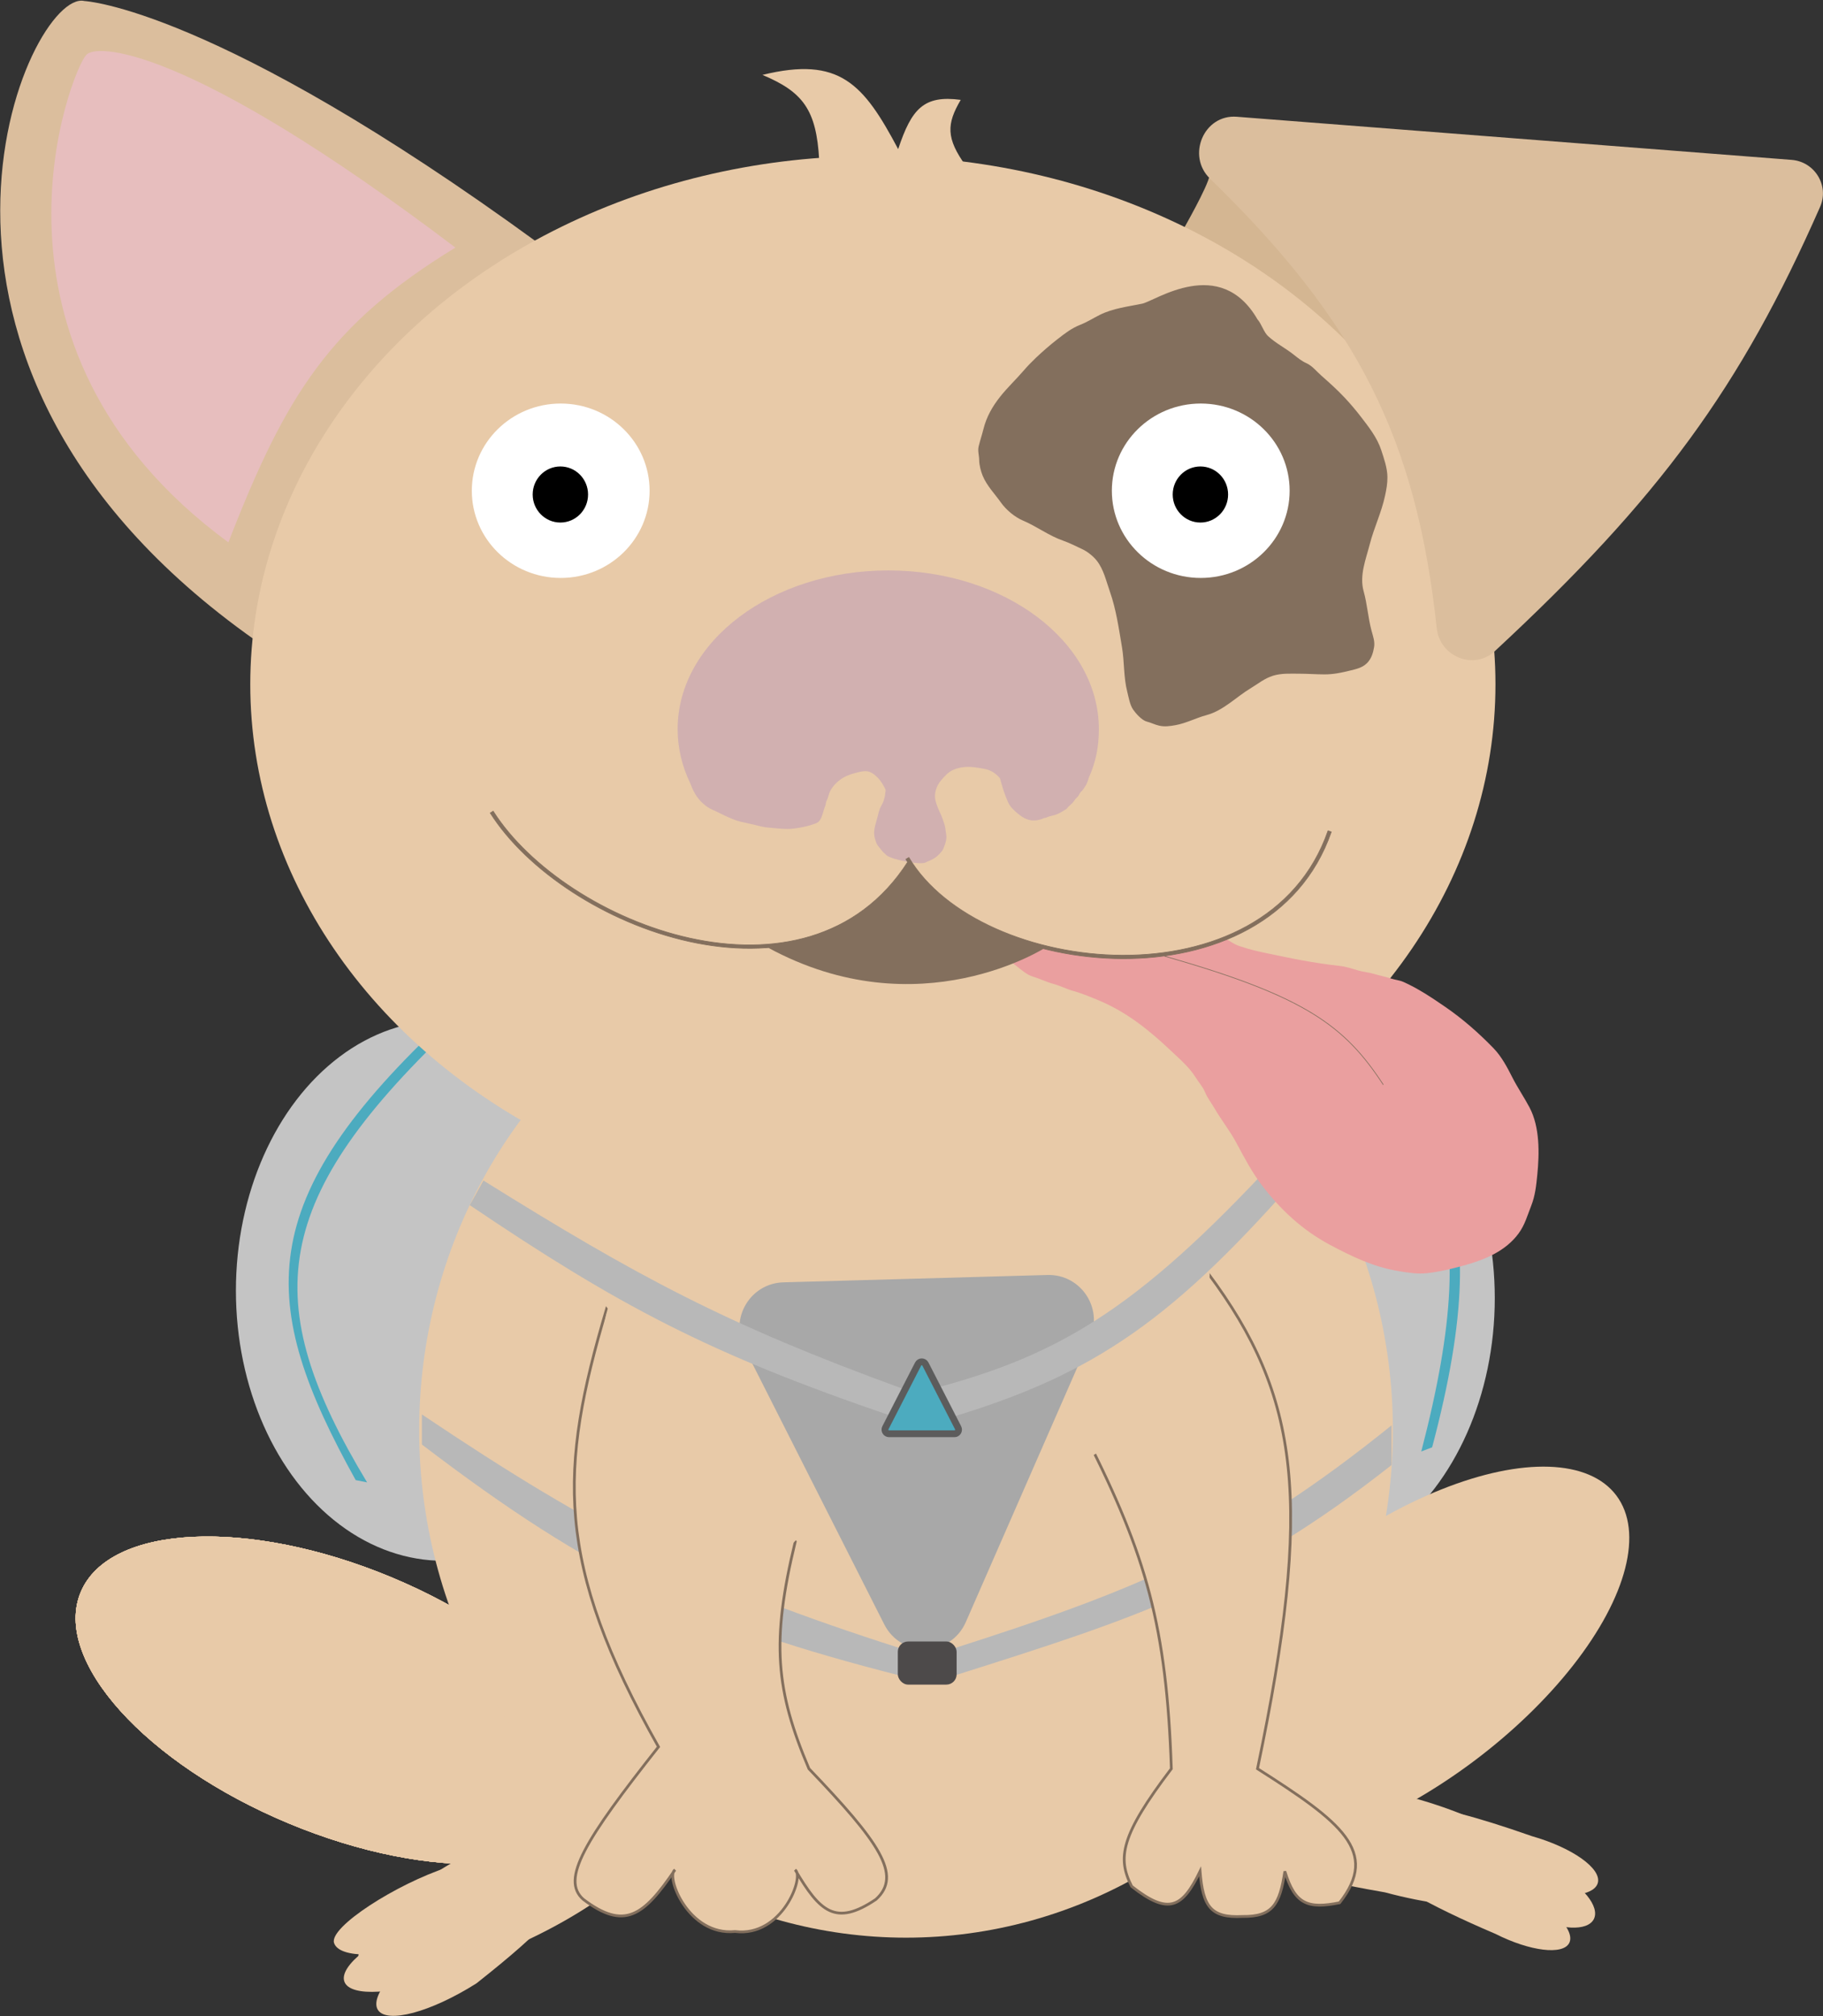 <svg width="2666" height="2948" viewBox="0 0 2666 2948" fill="none" xmlns="http://www.w3.org/2000/svg">
<rect x="0" y="0" width="2666" height="2948" fill="#333333" stroke="none"/>
<ellipse cx="648.5" cy="1887" rx="303.5" ry="395" fill="#C4C4C4"/>
<ellipse cx="1882.5" cy="1898" rx="303.5" ry="395" fill="#C4C4C4"/>
<path d="M2294.91 2840.72C2285.75 2858.86 2237.5 2852.96 2187.14 2827.53C1979.5 2739.17 1978.44 2696.72 2112.56 2748.63C2121.72 2730.49 2169.97 2736.39 2220.33 2761.82C2270.68 2787.25 2304.07 2822.57 2294.91 2840.72Z" fill="#E8CAA8"/>
<ellipse cx="2256.77" cy="2768.44" rx="83" ry="37" transform="rotate(26.793 2256.77 2768.44)" fill="#E8CAA8"/>
<path d="M2336.63 2753.13C2330.65 2774.16 2277.82 2777.58 2218.63 2760.76C2159.44 2743.93 2116.3 2713.25 2122.28 2692.21C2029.83 2633.2 2069.03 2624.53 2240.28 2684.58C2299.47 2701.41 2342.61 2732.09 2336.63 2753.13Z" fill="#E8CAA8"/>
<path d="M2261.79 2755.72C2251.45 2794.15 2145.61 2799.09 2025.38 2766.75C1748.54 2718.64 1699.3 2665.28 1826.42 2638.59C1836.75 2600.16 1942.6 2595.22 2062.82 2627.57C2183.05 2659.91 2272.13 2717.29 2261.79 2755.72Z" fill="#E8CAA8"/>
<path d="M793.322 2786.39C832.119 2779.68 800.716 2817.86 696.634 2899.89C630.174 2941.92 565.709 2959.26 552.648 2938.6C539.588 2917.95 582.877 2867.14 649.337 2825.11C715.797 2783.07 780.262 2765.74 793.322 2786.39Z" fill="#E8CAA8"/>
<ellipse cx="636.814" cy="2846.92" rx="142.383" ry="44.243" transform="rotate(-20.802 636.814 2846.92)" fill="#E8CAA8"/>
<path d="M759.468 2753.08C766.99 2776.33 712.438 2814.8 637.621 2839.01C562.804 2863.22 496.055 2864 488.532 2840.75C481.01 2817.51 580.183 2754.21 655 2730C762.072 2695.94 765.807 2725.6 759.468 2753.08Z" fill="#E8CAA8"/>
<ellipse cx="747.475" cy="2763.54" rx="245.349" ry="76.04" transform="rotate(-25.889 747.475 2763.54)" fill="#E8CAA8"/>
<ellipse cx="2043.75" cy="2426.5" rx="400.019" ry="185.728" transform="rotate(-36.844 2043.75 2426.5)" fill="#E8CAA8"/>
<path d="M876.574 2644.03C835.162 2743.42 631.775 2753.25 422.296 2665.97C212.816 2578.7 76.571 2427.37 117.983 2327.97C159.394 2228.58 362.782 2218.75 572.261 2306.03C781.74 2393.3 917.986 2544.63 876.574 2644.03Z" fill="#E8CAA8"/>
<path d="M876.574 2644.03C835.162 2743.42 631.775 2753.25 422.296 2665.97C212.816 2578.7 76.571 2427.37 117.983 2327.97C159.394 2228.58 362.782 2218.75 572.261 2306.03C781.74 2393.3 917.986 2544.63 876.574 2644.03Z" fill="#E8CAA8"/>
<path d="M876.574 2644.03C835.162 2743.42 631.775 2753.25 422.296 2665.97C212.816 2578.7 76.571 2427.37 117.983 2327.97C159.394 2228.58 362.782 2218.75 572.261 2306.03C781.74 2393.3 917.986 2544.63 876.574 2644.03Z" fill="#E8CAA8"/>
<path d="M876.574 2644.03C835.162 2743.42 631.775 2753.25 422.296 2665.97C212.816 2578.7 76.571 2427.37 117.983 2327.97C159.394 2228.58 362.782 2218.75 572.261 2306.03C781.74 2393.3 917.986 2544.63 876.574 2644.03Z" fill="#E8CAA8"/>
<path d="M876.574 2644.03C835.162 2743.42 631.775 2753.25 422.296 2665.97C212.816 2578.7 76.571 2427.37 117.983 2327.97C159.394 2228.58 362.782 2218.75 572.261 2306.03C781.74 2393.3 917.986 2544.63 876.574 2644.03Z" fill="#E8CAA8"/>
<path d="M876.574 2644.03C835.162 2743.42 631.775 2753.25 422.296 2665.97C212.816 2578.7 76.571 2427.37 117.983 2327.97C159.394 2228.58 362.782 2218.75 572.261 2306.03C781.74 2393.3 917.986 2544.63 876.574 2644.03Z" fill="#E8CAA8"/>
<ellipse cx="1325" cy="2091" rx="712" ry="742" fill="#E8CAA8"/>
<path d="M372.5 935.5C-207.5 526 43 -18 123.5 1.5C123.5 1.5 314.5 10.5 788 356L372.5 935.5Z" fill="#DBBE9D"/>
<path d="M334 793C-56.958 505.646 105.203 101.745 125.806 80.83C137.281 63.404 269.981 62.102 666 362C482.872 473.931 418.002 576.547 334 793Z" fill="#E7BEBE"/>
<path d="M2094.38 2116.07L2078.51 2122.15C2174.52 1753.27 2108.96 1618.08 1832 1478.76L1847.87 1472.68C2107.28 1614.84 2195.31 1736.18 2094.38 2116.07Z" fill="#4CABBF"/>
<path d="M654.777 1488.3L671.45 1491.62C393.501 1752.46 376.858 1901.78 536.848 2167.34L520.175 2164.02C376.556 1905.41 366.801 1755.82 654.777 1488.3Z" fill="#4CABBF"/>
<path d="M1729 338C1729 338 1767 272 1769 256C1771 240 1929.92 394.55 1983 514C1899.66 452.016 1876.68 427.377 1729 338Z" fill="#D4B692"/>
<ellipse cx="1276.5" cy="1000.5" rx="910.5" ry="772.5" fill="#E8CAA8"/>
<path d="M1198 234.019C1193.96 160.05 1174.03 134.362 1115 109.519C1227.94 81.841 1262.83 122.542 1313.5 218.019C1333.15 158.993 1350.88 138.791 1405 146.019C1384.31 181.179 1383.25 202.019 1412.5 242.519L1198 234.019Z" fill="#E8CAA8"/>
<path d="M2186.08 952.005C2155.43 980.442 2105.59 960.103 2101.12 918.531C2071.64 644.296 1987.02 472.41 1769.47 261.105C1734.92 227.54 1760.62 166.98 1808.65 170.711L2620.08 233.743C2653.98 236.377 2675.43 271.401 2661.72 302.526C2545.38 566.819 2426.99 728.5 2186.08 952.005Z" fill="#DBBE9D"/>
<ellipse cx="820" cy="717.5" rx="130" ry="127.5" fill="white"/>
<path d="M1670.33 444C1689.77 439.971 1784.39 372.556 1839 467C1844.69 473.194 1848.25 485.822 1854.5 491.5C1866.67 502.56 1879.29 508.486 1892.11 518.666L1892.43 518.918C1897.99 523.331 1904.01 528.117 1910.5 531C1919.02 534.787 1925.44 543.093 1932.28 549.111C1944.22 559.618 1955.7 569.899 1966.56 581.5C1974.76 590.273 1982.78 599.66 1990.11 609.222C2001.77 624.425 2014 639.768 2020 658.222C2024.04 670.65 2028.87 684.268 2029 697.444C2029.09 707.189 2027.54 715.447 2025.5 724.944C2020.3 749.234 2009.38 771.61 2003.22 795.555C1997.5 817.824 1987.77 841.257 1994.22 864.444C1999.51 883.429 2000.68 903.192 2005.78 922.222C2007.91 930.182 2010.95 938.043 2009.44 946.444C2008.1 953.949 2006.16 960.961 2001.33 967.056C1994.03 976.283 1983.71 978.124 1972.89 980.778C1960.74 983.757 1949.68 986 1937.11 986C1924.68 986 1912.26 985 1899.89 985C1887.02 985 1874.06 984.126 1861.61 988C1849.18 991.867 1839.94 999.664 1828.89 1006.33C1807.37 1019.32 1789.11 1038.92 1764.39 1045.56C1749.11 1049.66 1734.73 1057.43 1719.11 1060.22C1711.02 1061.67 1703.4 1062.78 1695.33 1061C1688.96 1059.59 1683.32 1056.57 1677.06 1055C1670.06 1053.25 1661.07 1043.22 1657.17 1037.56C1652.2 1030.36 1650.63 1019.56 1648.5 1011.28C1643.04 990.055 1644.43 967.52 1640.78 946C1636.14 918.669 1632.25 890.758 1623 864.555C1617.6 849.268 1614.14 832.816 1604 819.778C1598.98 813.328 1590.01 806.244 1582.67 802.889C1573.75 798.815 1564.16 793.743 1554.89 790.555C1533.96 783.361 1516.17 769.61 1495.78 761C1483.97 756.015 1471.22 745.246 1463.94 734.944C1454.81 721.998 1443.25 710.47 1437.06 695.5C1434.5 689.325 1432 679.731 1432 673C1432 666.319 1429.59 659.262 1431.22 652.555C1433.25 644.243 1436.03 636.022 1438.11 627.666C1442.65 609.41 1451.18 594.499 1462.78 579.833C1473.15 566.716 1485.74 554.943 1496.67 542.222C1502.48 535.454 1508.32 529.427 1514.72 523.333C1524.84 513.706 1535.65 504.36 1546.67 495.778C1557.48 487.353 1567.21 479.789 1580 474.778C1589.77 470.947 1598.94 465.084 1608.33 460.389C1627.7 450.703 1649.47 448.324 1670.33 444Z" fill="#836F5D"/>
<ellipse cx="819.5" cy="723" rx="40.5" ry="41" fill="black"/>
<ellipse cx="1756" cy="717.5" rx="130" ry="127.5" fill="white"/>
<ellipse cx="1755.5" cy="723" rx="40.5" ry="41" fill="black"/>
<path d="M1009.49 1145.35C1009.47 1145.32 1009.46 1145.3 1009.45 1145.27C997.511 1120.54 991 1093.84 991 1066C991 937.87 1128.9 834 1299 834C1469.1 834 1607 937.87 1607 1066C1607 1091.69 1602.73 1113.57 1592.5 1136.67C1591.46 1139.77 1589.86 1145.4 1587.94 1148.17C1585.79 1151.28 1583.81 1155.34 1580.75 1157.72C1579.44 1158.74 1577.28 1163.86 1576 1165C1572.56 1168.06 1572.2 1168.83 1569.5 1172.61C1567.05 1176.03 1562.65 1178.41 1560.39 1182C1559.77 1182.98 1558.28 1183.55 1557.33 1184.11C1554.88 1185.56 1552.53 1187.18 1550 1188.5C1548.38 1189.34 1546.71 1190.11 1545 1190.75C1541.56 1192.04 1537.82 1192.64 1534.28 1193.72C1532.23 1194.35 1529.58 1195.77 1527.5 1196C1526.14 1196.15 1524.26 1197.29 1523 1197.67C1518.11 1199.13 1514.59 1199.89 1509.69 1199.53C1501.59 1198.93 1494.61 1194.67 1488.47 1189.5C1482.7 1184.64 1477.2 1179.7 1474.11 1172.61C1471.55 1166.74 1469.26 1161.04 1467.31 1154.89C1466.06 1150.97 1464.92 1146.97 1463.78 1143.03C1463.17 1140.91 1462.94 1138.33 1461.39 1136.67C1455.08 1129.94 1448.73 1125.87 1439.44 1124.11C1429.08 1122.15 1418.28 1120.27 1407.75 1121.78C1398.86 1123.05 1390.43 1126.07 1384 1132.5C1378.66 1137.84 1372.33 1144.55 1369.75 1151.72C1367.77 1157.24 1367.07 1160.83 1367.47 1166.67C1367.82 1171.67 1369.94 1176.42 1371.61 1181.11C1372.82 1184.49 1374.48 1187.72 1376 1190.97C1377.85 1194.93 1378.97 1199.05 1380.5 1203.11C1382.35 1208.01 1382.82 1213.74 1383.56 1218.83C1384.02 1222.07 1384.17 1225.07 1383.61 1228.28C1382.88 1232.51 1381.26 1236.55 1379.72 1240.5C1378.05 1244.8 1373.14 1249.4 1369.72 1252.39C1364.92 1256.59 1354.72 1260.31 1354.72 1260.31C1349.71 1265.81 1304.03 1257 1296.5 1250.5C1288.97 1244 1288.28 1241.55 1285 1237.89C1281.95 1234.48 1280.41 1229.56 1279.28 1225.19C1276.63 1214.99 1280.17 1206.21 1282.75 1196.47C1284.41 1190.19 1285.62 1183.47 1288.97 1177.81C1290.45 1175.32 1291.87 1172.29 1292.61 1169.5C1293.44 1166.38 1294.41 1163.82 1294.5 1160.5C1294.56 1158.47 1295.78 1155.66 1294.72 1153.69C1291.69 1148.07 1289.27 1143.11 1284.78 1138.31C1280.21 1133.43 1273.62 1127.61 1266.5 1127.5C1260.99 1127.42 1256.83 1128.58 1251.5 1130C1245.31 1131.65 1239.19 1133.58 1233.61 1136.78C1225.2 1141.6 1216.09 1150.45 1212.75 1159.72C1211.52 1163.14 1210.78 1167.24 1209 1170.39C1207.55 1172.95 1207.92 1175.87 1206.78 1178.47C1203.9 1185.05 1203.15 1192.74 1199.17 1198.94C1196.67 1202.83 1193.82 1203.63 1189.64 1205.06C1183.34 1207.21 1176.86 1208.87 1170.28 1210C1163.63 1211.14 1157.77 1212.04 1151 1212C1141.63 1211.95 1132.54 1210.61 1123.25 1209.97C1117.38 1209.57 1111.35 1207.94 1105.67 1206.5C1098.01 1204.56 1090.2 1203.15 1082.5 1201.22C1068.48 1197.72 1051.32 1187.89 1038 1182C1016.65 1169.38 1011.85 1150.28 1009.49 1145.35Z" fill="#D1B0B0"/>
<path d="M1395 2410C1667.46 2322.97 1813.6 2262.33 2035 2084V2142C1811.42 2318.12 1661.85 2365.55 1395 2450V2410Z" fill="#B8B8B8"/>
<path d="M1317 2410C1025.98 2317.02 873.517 2240.29 617 2068V2112C867.56 2303.12 1021.75 2374.72 1317 2450V2410Z" fill="#B8B8B8"/>
<path d="M1713 2586C1706.12 2378.32 1676.16 2273.61 1589 2102L1767 1862C1900.73 2041.55 1920.69 2195.98 1839 2586C1961.18 2663.78 2018.01 2707.19 1959 2782C1912.98 2791.16 1893.61 2784.5 1879 2736C1871.71 2784.14 1861.21 2802.64 1817 2802C1770.6 2804.4 1759.11 2787.3 1755 2736C1729.17 2789.02 1709.34 2800.79 1655 2758C1633.83 2716.73 1638.61 2683.75 1713 2586Z" fill="#E8CAA8" stroke="#836F5D" stroke-width="4"/>
<path d="M963 2554C810.798 2284.46 817.669 2148.09 887 1914L1163 2254C1127.46 2400.42 1134.65 2472.03 1183 2586C1286.18 2693.74 1319.73 2741.74 1281 2777C1223.18 2816.08 1200.03 2795.77 1165.61 2738.38C1170.51 2758.72 1137.55 2831.89 1075 2824C1012 2830.18 978.874 2756.61 984.453 2737.73C940.006 2802.39 912.038 2821.67 853 2777C819.938 2747.89 854.938 2690.74 963 2554Z" fill="#E8CAA8"/>
<path d="M887 1914C817.669 2148.09 810.798 2284.46 963 2554C854.938 2690.74 819.938 2747.89 853 2777C913.158 2822.52 941.056 2801.63 987 2734C973.004 2742.32 1006.18 2830.75 1075 2824C1143.8 2832.67 1176.79 2743.31 1163 2734C1198.9 2794.72 1221.73 2817.06 1281 2777C1319.73 2741.74 1286.18 2693.74 1183 2586C1134.65 2472.03 1127.46 2400.42 1163 2254C1055.22 2121.22 994.785 2046.78 887 1914Z" stroke="#836F5D" stroke-width="4"/>
<path d="M1693.3 2044.45C1611.57 2144.99 1497.56 2187.68 1438.66 2139.79C1379.75 2091.91 1398.26 1971.59 1479.99 1871.05C1561.72 1770.5 1675.72 1727.82 1734.63 1775.7C1793.53 1823.58 1775.03 1943.91 1693.3 2044.45Z" fill="#E8CAA8"/>
<ellipse cx="1039" cy="2059" rx="137.45" ry="234.607" transform="rotate(-24.367 1039 2059)" fill="#E8CAA8"/>
<path d="M1412.45 2371.54C1390.07 2422.66 1318.29 2424.66 1293.1 2374.87L1088.58 1970.64C1066.73 1927.45 1097.25 1876.22 1145.64 1874.87L1531.87 1864.12C1580.25 1862.77 1613.58 1912.23 1594.16 1956.56L1412.45 2371.54Z" fill="#A8A8A8"/>
<path d="M1373 2028C1569.69 1974.89 1686.54 1895.51 1909 1648V1708C1718.23 1927.35 1603.78 2008.96 1385 2074L1373 2028Z" fill="#B8B8B8"/>
<path d="M1319 2030C1062.76 1936.86 931.602 1866.08 707 1726L687 1762C904.224 1908.66 1036.42 1979.13 1303 2070L1319 2030Z" fill="#B8B8B8"/>
<path d="M1458.1 1380.82C1456.23 1375.16 1449.98 1363.51 1448 1358C1565.54 1404.8 1659.41 1416.38 1792.5 1372.5C1801.1 1377.2 1803.75 1380.25 1812.97 1383.35C1826.63 1387.95 1840.03 1391.21 1854.13 1394C1870 1397.15 1885.81 1400.75 1901.71 1403.64C1920.73 1407.1 1940.17 1410.16 1959.39 1412.26C1968.41 1413.24 1977.73 1416.36 1986.44 1418.91C1993.9 1421.09 2001.72 1421.63 2009.14 1423.86C2017.54 1426.4 2026.14 1427.97 2034.47 1430.74C2040.3 1432.68 2046.6 1433.1 2052.2 1435.58C2073.71 1445.09 2093.99 1458.71 2113.34 1471.98C2138.99 1489.57 2162.65 1510.34 2184.29 1532.72C2196 1544.82 2204.25 1560.58 2211.84 1575.54C2219.48 1590.56 2229.04 1604.4 2236.89 1619.31C2251.96 1647.94 2251.31 1686.06 2248.21 1717.29C2246.64 1733.22 2245.14 1748.12 2239.23 1763.04C2233.59 1777.3 2230.06 1790.79 2220.88 1803.32C2202.11 1828.96 2172.08 1841.49 2142.57 1849.75C2124.33 1854.85 2105.72 1859.34 2086.9 1861.47C2072.67 1863.08 2059.58 1860.71 2045.62 1858.48C2009.4 1852.69 1977.27 1837.27 1945 1820.06C1904.85 1798.65 1872.27 1768.48 1844.82 1732.16C1830.54 1713.29 1819.1 1691.44 1807.89 1670.53C1798.54 1653.08 1786.08 1637.63 1776.15 1620.5C1771.54 1612.54 1765.74 1605.37 1762.26 1596.78C1759.01 1588.74 1753.18 1582.85 1748.71 1575.54C1739.57 1560.59 1725.22 1548.45 1712.67 1536.55C1682.06 1507.5 1649.43 1481.03 1610.43 1464.2C1597.16 1458.48 1582.5 1452.41 1568.6 1448.54C1559.38 1445.97 1550.68 1441.27 1541.6 1438.85C1530.47 1435.88 1520.38 1430.78 1509.47 1427.47C1501.59 1425.08 1493.03 1417.48 1486.6 1412.48C1481.23 1408.31 1474.98 1403.43 1470.7 1398.12C1466.8 1393.26 1460.05 1386.74 1458.1 1380.82Z" fill="#EA9F9F"/>
<path d="M1530.23 1384.65C1530.23 1384.65 1344.5 1505.71 1123.5 1385.71C1222.69 1367.24 1300.97 1319.51 1331.33 1259C1366.3 1317.85 1438.97 1365.33 1530.23 1384.65Z" fill="#836F5D"/>
<path fill-rule="evenodd" clip-rule="evenodd" d="M717 1188.68C770.248 1272.71 886.349 1349.7 1007.76 1376.52C1128.34 1403.14 1254.9 1380.39 1330.37 1265.03C1357.64 1305.79 1401.72 1338.91 1454.08 1362.31C1510.17 1387.37 1575.95 1401.36 1641.25 1401.63C1771.77 1402.17 1901.18 1347.81 1946.87 1216.32L1942.14 1214.68C1897.44 1343.35 1770.64 1397.17 1641.27 1396.63C1576.63 1396.36 1511.55 1382.51 1456.12 1357.74C1400.68 1332.97 1355.08 1297.36 1329.15 1253.72L1324.85 1256.28C1325.68 1257.67 1326.53 1259.06 1327.39 1260.43C1253.59 1375.07 1128.85 1398.13 1008.84 1371.63C888.473 1345.05 773.63 1268.71 721.224 1186L717 1188.68Z" fill="#836F5D"/>
<path d="M1007.76 1376.52L1007.87 1376.03L1007.87 1376.03L1007.76 1376.52ZM717 1188.68L716.732 1188.25L716.31 1188.52L716.578 1188.94L717 1188.68ZM1330.37 1265.03L1330.79 1264.75L1330.37 1264.12L1329.95 1264.75L1330.37 1265.03ZM1454.08 1362.31L1453.88 1362.76L1453.88 1362.76L1454.08 1362.31ZM1641.25 1401.63L1641.25 1401.13L1641.25 1401.13L1641.25 1401.63ZM1946.87 1216.32L1947.34 1216.49L1947.5 1216.01L1947.03 1215.85L1946.87 1216.32ZM1942.14 1214.68L1942.31 1214.21L1941.84 1214.04L1941.67 1214.52L1942.14 1214.68ZM1641.27 1396.63L1641.27 1397.13L1641.27 1397.13L1641.27 1396.63ZM1456.12 1357.74L1455.92 1358.2L1455.92 1358.2L1456.12 1357.74ZM1329.15 1253.72L1329.58 1253.47L1329.32 1253.04L1328.89 1253.29L1329.15 1253.72ZM1324.85 1256.28L1324.6 1255.85L1324.17 1256.1L1324.42 1256.53L1324.85 1256.28ZM1327.39 1260.43L1327.81 1260.7L1327.99 1260.44L1327.82 1260.17L1327.39 1260.43ZM1008.84 1371.63L1008.73 1372.12L1008.73 1372.12L1008.84 1371.63ZM721.224 1186L721.646 1185.73L721.378 1185.31L720.956 1185.58L721.224 1186ZM1007.87 1376.03C886.561 1349.24 770.586 1272.31 717.422 1188.41L716.578 1188.94C769.909 1273.11 886.136 1350.17 1007.65 1377L1007.87 1376.03ZM1329.95 1264.75C1254.63 1379.88 1128.32 1402.63 1007.87 1376.03L1007.65 1377C1128.35 1403.66 1255.16 1380.9 1330.79 1265.3L1329.95 1264.75ZM1454.29 1361.85C1401.98 1338.48 1357.99 1305.41 1330.79 1264.75L1329.96 1265.3C1357.3 1306.17 1401.45 1339.34 1453.88 1362.76L1454.29 1361.85ZM1641.25 1401.13C1576.02 1400.86 1510.31 1386.88 1454.29 1361.85L1453.88 1362.76C1510.03 1387.85 1575.88 1401.86 1641.25 1402.13L1641.25 1401.13ZM1946.4 1216.16C1900.81 1347.36 1771.65 1401.67 1641.25 1401.13L1641.25 1402.13C1771.88 1402.67 1901.56 1348.26 1947.34 1216.49L1946.4 1216.16ZM1941.98 1215.15L1946.7 1216.79L1947.03 1215.85L1942.31 1214.21L1941.98 1215.15ZM1641.27 1397.13C1770.76 1397.67 1897.81 1343.8 1942.62 1214.85L1941.67 1214.52C1897.07 1342.91 1770.53 1396.67 1641.27 1396.13L1641.27 1397.13ZM1455.92 1358.2C1511.41 1382.99 1576.56 1396.86 1641.27 1397.13L1641.27 1396.13C1576.7 1395.87 1511.69 1382.02 1456.33 1357.29L1455.92 1358.2ZM1328.72 1253.98C1354.72 1297.73 1400.41 1333.4 1455.92 1358.2L1456.33 1357.29C1400.94 1332.54 1355.44 1296.99 1329.58 1253.47L1328.72 1253.98ZM1325.11 1256.71L1329.4 1254.15L1328.89 1253.29L1324.6 1255.85L1325.11 1256.71ZM1327.82 1260.17C1326.95 1258.79 1326.11 1257.41 1325.28 1256.02L1324.42 1256.53C1325.25 1257.93 1326.1 1259.32 1326.97 1260.7L1327.82 1260.17ZM1008.73 1372.12C1128.86 1398.65 1253.86 1375.57 1327.81 1260.7L1326.97 1260.16C1253.32 1374.56 1128.83 1397.62 1008.95 1371.15L1008.73 1372.12ZM720.801 1186.27C773.292 1269.11 888.26 1345.52 1008.73 1372.12L1008.95 1371.15C888.685 1344.59 773.968 1268.31 721.646 1185.73L720.801 1186.27ZM717.268 1189.1L721.491 1186.42L720.956 1185.58L716.732 1188.25L717.268 1189.1Z" fill="#836F5D"/>
<path d="M1703 1398C1908.74 1456.41 1966.76 1499.81 2023 1586" stroke="#836F5D"/>
<rect x="1313" y="2400" width="86" height="63" rx="15" fill="#4D4A4A"/>
<path d="M1353.34 1994.35L1401.15 2087.51C1403.2 2091.5 1400.3 2096.25 1395.81 2096.25H1300.19C1295.7 2096.25 1292.8 2091.5 1294.85 2087.51L1342.66 1994.35C1344.89 1990.01 1351.11 1990.01 1353.34 1994.35Z" fill="#4CABBF" stroke="#5C5C5C" stroke-width="10"/>
</svg>
